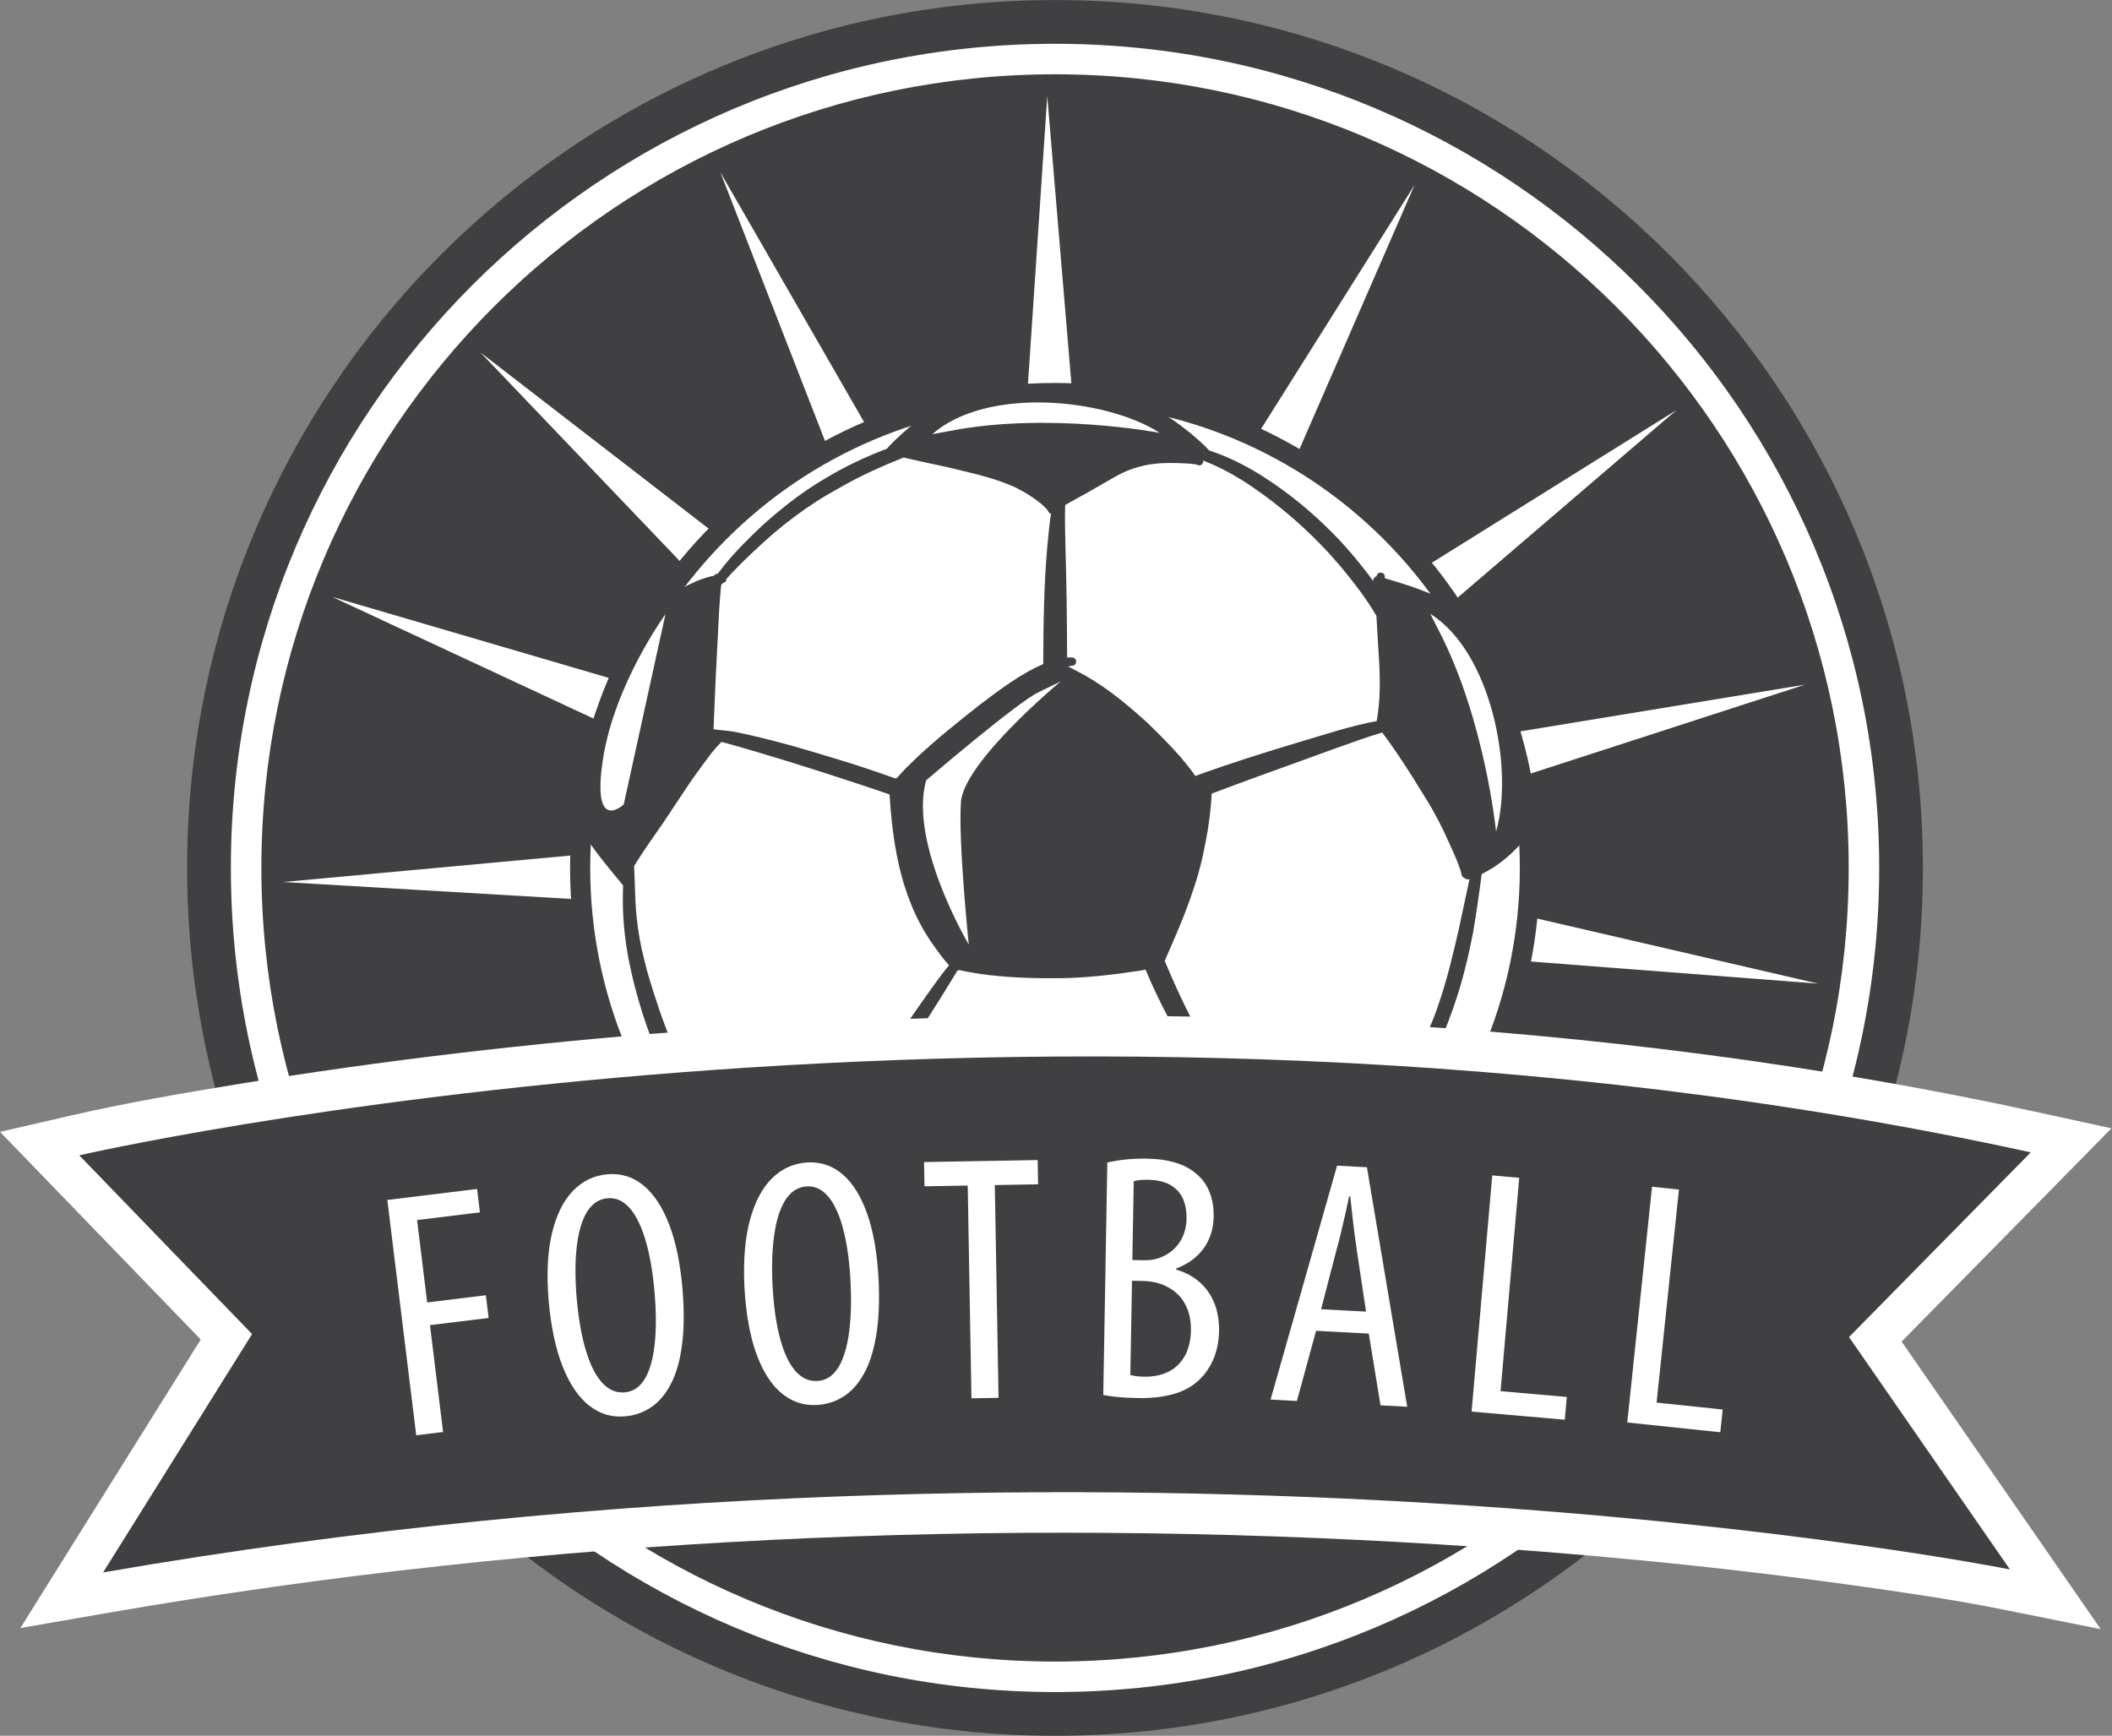<?xml version="1.0" encoding="UTF-8" standalone="no"?>
<!DOCTYPE svg PUBLIC "-//W3C//DTD SVG 1.1//EN" "http://www.w3.org/Graphics/SVG/1.1/DTD/svg11.dtd">
<svg width="100%" height="100%" viewBox="0 0 786 646" version="1.1" xmlns="http://www.w3.org/2000/svg" xmlns:xlink="http://www.w3.org/1999/xlink" xml:space="preserve" xmlns:serif="http://www.serif.com/" style="fill-rule:evenodd;clip-rule:evenodd;stroke-linejoin:round;stroke-miterlimit:1.414;">
    <rect x="0" y="0" width="786" height="646" fill="#808080" stroke="none"/>
    <g transform="matrix(1,0,0,1,-158.675,-269.992)">
        <g transform="matrix(4.167,0,0,4.167,0,0)">
            <path d="M132.305,64.798C175.113,64.798 209.817,99.501 209.817,142.309C209.817,185.118 175.113,219.822 132.305,219.822C89.496,219.822 54.792,185.118 54.792,142.309C54.792,99.501 89.496,64.798 132.305,64.798Z" style="fill:rgb(64,63,65);"/>
        </g>
        <g transform="matrix(4.167,0,0,4.167,0,0)">
            <path d="M132.305,70.065C172.205,70.065 204.549,102.41 204.549,142.309C204.549,182.209 172.205,214.554 132.305,214.554C92.405,214.554 60.06,182.209 60.06,142.309C60.06,102.41 92.405,70.065 132.305,70.065Z" style="fill:rgb(64,63,65);"/>
        </g>
        <g transform="matrix(4.167,0,0,4.167,0,0)">
            <path d="M132.305,68.704C152.629,68.704 171.033,76.943 184.352,90.263C197.671,103.582 205.911,121.985 205.911,142.309C205.911,162.634 197.671,181.036 184.352,194.357C171.033,207.676 152.629,215.916 132.305,215.916C111.979,215.916 93.577,207.676 80.257,194.357C66.937,181.036 58.698,162.634 58.698,142.309C58.698,121.985 66.937,103.582 80.257,90.263C93.577,76.943 111.979,68.704 132.305,68.704ZM182.426,92.189C169.6,79.361 151.878,71.428 132.305,71.428C112.731,71.428 95.009,79.361 82.182,92.189C69.356,105.014 61.422,122.736 61.422,142.309C61.422,161.883 69.356,179.605 82.182,192.431C95.009,205.257 112.731,213.193 132.305,213.193C151.878,213.193 169.6,205.257 182.426,192.431C195.252,179.605 203.188,161.883 203.188,142.309C203.188,122.736 195.252,105.014 182.426,92.189Z" style="fill:white;fill-rule:nonzero;"/>
        </g>
        <g transform="matrix(4.167,0,0,4.167,0,0)">
            <path d="M131.611,73.372L135.054,114.38C134.149,114.292 133.232,114.245 132.305,114.245C131.137,114.245 129.985,114.318 128.856,114.456L131.611,73.372Z" style="fill:white;"/>
        </g>
        <g transform="matrix(4.167,0,0,4.167,0,0)">
            <path d="M164.419,81.306L147.983,119.032C147.228,118.526 146.444,118.05 145.626,117.609C144.599,117.055 143.552,116.572 142.492,116.157L164.419,81.306Z" style="fill:white;"/>
        </g>
        <g transform="matrix(4.167,0,0,4.167,0,0)">
            <path d="M187.809,101.418L156.564,128.199C156.107,127.415 155.608,126.644 155.065,125.892C154.382,124.945 153.651,124.054 152.877,123.218L187.809,101.418Z" style="fill:white;"/>
        </g>
        <g transform="matrix(4.167,0,0,4.167,0,0)">
            <path d="M199.276,125.944L160.127,138.63C160.007,137.729 159.844,136.825 159.632,135.921C159.366,134.785 159.035,133.68 158.642,132.611L199.276,125.944Z" style="fill:white;"/>
        </g>
        <g transform="matrix(4.167,0,0,4.167,0,0)">
            <path d="M200.467,152.646L159.436,149.488C159.667,148.609 159.86,147.712 160.008,146.796C160.195,145.643 160.308,144.496 160.351,143.358L200.467,152.646Z" style="fill:white;"/>
        </g>
        <g transform="matrix(4.167,0,0,4.167,0,0)">
            <path d="M192.891,175.206L155.378,158.285C155.895,157.537 156.381,156.759 156.833,155.948C157.4,154.927 157.896,153.887 158.324,152.831L192.891,175.206Z" style="fill:white;"/>
        </g>
        <g transform="matrix(4.167,0,0,4.167,0,0)">
            <path d="M69.308,170.316L105.579,150.876C105.857,151.741 106.179,152.6 106.547,153.452C107.01,154.524 107.534,155.55 108.11,156.534L69.308,170.316Z" style="fill:white;"/>
        </g>
        <g transform="matrix(4.167,0,0,4.167,0,0)">
            <path d="M102.417,80.184L122.939,115.854C122.083,116.158 121.232,116.505 120.393,116.899C119.336,117.394 118.324,117.948 117.36,118.553L102.417,80.184Z" style="fill:white;"/>
        </g>
        <g transform="matrix(4.167,0,0,4.167,0,0)">
            <path d="M80.989,96.271L113.56,121.422C112.884,122.031 112.231,122.675 111.605,123.36C110.816,124.221 110.093,125.118 109.431,126.046L80.989,96.271Z" style="fill:white;"/>
        </g>
        <g transform="matrix(4.167,0,0,4.167,0,0)">
            <path d="M67.752,118.103L107.244,129.676C106.836,130.488 106.462,131.327 106.127,132.193C105.706,133.281 105.359,134.381 105.081,135.486L67.752,118.103Z" style="fill:white;"/>
        </g>
        <g transform="matrix(4.167,0,0,4.167,0,0)">
            <path d="M63.375,143.569L104.353,139.791C104.273,140.695 104.233,141.612 104.242,142.541C104.25,143.708 104.332,144.858 104.481,145.987L63.375,143.569Z" style="fill:white;"/>
        </g>
        <g transform="matrix(4.167,0,0,4.167,0,0)">
            <path d="M132.305,100.377C155.464,100.377 174.237,119.152 174.237,142.309C174.237,165.468 155.464,184.242 132.305,184.242C109.146,184.242 90.372,165.468 90.372,142.309C90.372,119.152 109.146,100.377 132.305,100.377Z" style="fill:white;"/>
        </g>
        <g transform="matrix(4.167,0,0,4.167,0,0)">
            <path d="M121.93,105.653C121.93,105.653 128.657,107.415 129.817,108.256C130.979,109.096 132.179,110.217 132.179,110.217C132.179,110.217 133.681,108.976 134.541,108.495C135.402,108.015 137.044,106.293 139.026,106.092C141.007,105.893 143.249,105.654 143.83,105.654C144.411,105.654 144.851,105.354 144.851,105.354L144.49,104.092L140.368,101.43L139.387,100.73L137.345,100.509L128.597,100.369L124.623,100.686L121.37,102.011C121.37,102.011 120.542,102.719 120.509,102.611C120.478,102.505 118.868,103.953 118.868,103.953L118.568,104.593L119.229,105.093L121.93,105.653Z" style="fill:rgb(64,63,65);"/>
        </g>
        <g transform="matrix(4.167,0,0,4.167,0,0)">
            <path d="M144.375,180.73L143.032,180.242L143.001,179.388L145.198,176.857L148.979,170.423L149.589,167.616L149.955,165.208L152.364,164.78L159.591,164.384L161.909,163.744L163.159,163.133L163.799,163.226L163.982,164.201L164.44,169.508L164.335,170.113L157.262,176.606C157.262,176.606 150.736,180.156 150.808,180.303C150.88,180.449 147.941,181.462 147.941,181.462L146.265,181.157L144.375,180.73Z" style="fill:rgb(64,63,65);"/>
        </g>
        <g transform="matrix(4.167,0,0,4.167,0,0)">
            <path d="M102.351,163.865L113.055,167.616L114.549,168.318L115.677,170.666L118.818,175.271L120.861,177.009L122.295,178.046L122.203,178.565L120.099,179.876L117.567,181.583L114.354,180.748L101.07,171.428L99.514,168.623C99.514,168.623 99.94,166.366 99.94,166.214C99.94,166.061 100.063,163.927 100.063,163.927C100.063,163.927 100.215,162.768 101.283,163.317L102.351,163.865Z" style="fill:rgb(64,63,65);"/>
        </g>
        <g transform="matrix(4.167,0,0,4.167,0,0)">
            <path d="M161.9,124.61L161.381,129.123L162.052,130.191L165.956,136.35L167.846,139.735L169.012,142.533L169.592,142.716L172.992,140.185L174.104,139.224L173.892,135.047L173.434,132.957L170.988,124.893L169.119,120.546L167.625,118.819L163.447,117.466L161.656,116.887L161.358,117.711L161.648,122.818L161.9,124.61Z" style="fill:rgb(64,63,65);"/>
        </g>
        <g transform="matrix(4.167,0,0,4.167,0,0)">
            <path d="M102.05,117.182L101.333,130.509L101.257,131.806L95.097,140.589L94.137,142.51C94.137,142.51 93.42,142.434 93.344,142.403C93.267,142.373 90.507,138.866 90.507,138.866L91.909,129.344L95.996,119.699L98.009,118.205L101.517,116.894L102.05,117.182Z" style="fill:rgb(64,63,65);"/>
        </g>
        <g transform="matrix(4.167,0,0,4.167,0,0)">
            <path d="M119.002,134.397C119.002,134.397 117.568,135.068 117.995,137.507C118.422,139.947 121.35,148.67 122.54,149.889C123.729,151.109 124.37,151.17 124.613,151.17C124.857,151.17 133.914,151.414 134.25,151.414C134.586,151.414 140.349,151.262 140.563,151.018C140.776,150.774 142.087,149.371 142.087,149.371L145.167,140.283C145.167,140.283 145.594,137.234 145.594,137.081C145.594,136.929 145.717,135.312 145.717,135.312L144.451,134.336L143.781,133.467L137.743,127.597L135.441,126.042L132.177,124.166L130.134,125.112L122.603,130.692L119.002,134.397Z" style="fill:rgb(64,63,65);"/>
        </g>
        <g transform="matrix(4.167,0,0,4.167,0,0)">
            <path d="M118.464,135.589L118.464,135.595C118.534,136.066 118.615,136.521 118.684,136.991C118.975,139.093 119.415,141.153 119.953,143.198C120.324,144.471 120.765,145.729 121.344,146.932C121.606,147.499 121.756,147.72 122.06,148.259C122.507,148.965 122.92,149.694 123.396,150.381C123.635,150.191 123.967,150.37 123.998,150.641C124.838,150.683 125.669,150.772 126.51,150.831C128.632,150.927 130.767,150.927 132.89,150.886C135.19,150.803 137.477,150.582 139.764,150.305L140.214,150.246C140.401,149.821 140.905,149.588 141.35,149.718C141.624,148.888 141.931,148.069 142.231,147.249C142.81,145.618 143.388,143.973 143.829,142.301C144.132,141.153 144.201,140.793 144.435,139.632C144.712,138.361 144.889,137.082 145.008,135.796C144.929,135.764 144.854,135.704 144.793,135.609C144.462,135.152 144.077,134.724 143.705,134.295C142.438,132.885 141.087,131.572 139.695,130.3C138.042,128.806 136.362,127.34 134.501,126.111C134.074,125.833 133.64,125.566 133.21,125.293C132.788,125.968 131.718,125.933 131.365,125.184L131.318,125.211C129.623,126.249 128.067,127.548 126.524,128.779C124.375,130.521 122.226,132.248 120.104,134.018C119.537,134.514 118.986,135.033 118.464,135.589ZM167.44,118.547C167.891,119.21 168.32,119.889 168.732,120.579C168.121,120.214 167.881,120.06 167.224,119.723C166.149,119.17 165.047,118.715 163.931,118.258C163.234,117.976 162.531,117.708 161.844,117.401C161.893,117.967 161.942,118.534 162.002,119.101C162.181,120.788 162.291,122.488 162.36,124.189C162.401,125.487 162.333,126.788 162.126,128.073C162.062,128.453 161.979,128.824 161.887,129.193L161.992,129.569C162.687,130.188 163.261,130.956 163.807,131.724C164.703,132.954 165.529,134.24 166.328,135.539C167.113,136.783 167.747,138.098 168.312,139.452C168.698,140.351 169.07,141.25 169.304,142.204C169.33,142.343 169.344,142.405 169.353,142.446C169.907,142.145 170.445,141.823 170.972,141.471C171.77,140.876 172.527,140.213 173.175,139.438C173.313,139.272 173.437,139.106 173.576,138.927C173.896,138.49 174.183,138.033 174.452,137.564C174.514,138.123 174.566,138.685 174.606,139.25C174.532,139.356 174.455,139.46 174.375,139.563C174.002,140.019 173.864,140.213 173.451,140.628C172.858,141.25 172.184,141.789 171.481,142.258C171.131,142.47 170.774,142.678 170.409,142.862C170.188,144.59 169.942,146.307 169.648,148.025C169.208,150.319 168.656,152.613 167.871,154.813C167.72,155.241 167.555,155.669 167.403,156.098C166.727,157.772 165.9,159.388 164.937,160.909C164.695,161.299 164.505,161.593 164.325,161.862C164.366,162.687 164.417,163.511 164.482,164.324C164.633,165.873 164.786,167.407 164.909,168.955C164.921,169.102 164.933,169.247 164.943,169.393C164.626,169.777 164.3,170.153 163.968,170.524C163.927,170.028 163.881,169.533 163.835,169.038C163.71,167.489 163.559,165.928 163.49,164.38C163.483,164.151 163.475,163.922 163.469,163.692C162.649,164.095 161.813,164.496 160.913,164.698C160.638,164.753 160.362,164.808 160.073,164.863C158.736,165.112 157.358,165.141 155.995,165.21C154.575,165.265 153.17,165.32 151.766,165.458C151.294,165.504 150.823,165.557 150.357,165.636C150.27,166.319 150.186,166.999 150.084,167.67C149.892,168.872 149.574,170.048 149.133,171.182C149.023,171.472 148.899,171.749 148.776,172.025C148.238,173.215 147.618,174.389 146.929,175.494C146.475,176.2 146.295,176.436 145.813,177.126C145.13,178.07 144.376,178.963 143.582,179.822C143.578,179.863 143.576,179.903 143.574,179.944C143.788,180.002 144.001,180.057 144.214,180.113C145.827,180.486 147.467,180.818 149.092,181.122L149.326,181.166C148.708,181.437 148.081,181.694 147.447,181.936C146.264,181.695 145.091,181.423 143.926,181.108C143.533,180.982 143.132,180.857 142.742,180.705L142.63,180.819C142.198,181.29 141.542,180.76 141.814,180.263C141.776,180.24 141.737,180.216 141.699,180.193C140.878,180.252 140.054,180.289 139.228,180.307C138.607,180.307 137.987,180.319 137.367,180.319C134.584,180.307 131.801,180.154 129.018,179.933C126.911,179.74 124.788,179.532 122.68,179.256C122.418,179.221 122.155,179.189 121.893,179.154C121.342,179.589 120.81,180.043 120.255,180.473C119.648,180.929 119.525,181.012 118.892,181.454C118.523,181.704 118.149,181.941 117.769,182.165C117.304,181.996 116.845,181.817 116.39,181.632C117.031,181.291 117.66,180.93 118.271,180.542C119.388,179.822 120.461,179.049 121.563,178.317L121.563,178.178L121.766,178.192L121.843,178.145C121.417,177.952 121.005,177.721 120.601,177.486C120.035,177.113 119.87,177.017 119.332,176.588C118.368,175.813 117.541,174.915 116.852,173.905C116.398,173.2 116.26,173.007 115.86,172.288C115.295,171.292 114.827,170.269 114.359,169.232C114.245,168.962 114.133,168.692 114.021,168.421C113.962,168.416 113.899,168.397 113.834,168.361C113.408,168.21 112.981,168.043 112.554,167.919C111.052,167.422 109.537,167.048 108.021,166.606C106.119,166.053 104.218,165.472 102.427,164.587C101.974,164.34 101.526,164.083 101.104,163.792L101.16,163.882C101.593,164.556 100.925,165.189 100.353,165.002C100.343,165.444 100.332,165.886 100.319,166.329C100.287,167.541 100.224,168.746 100.141,169.955C99.797,169.557 99.463,169.152 99.135,168.74L99.285,166.287C99.336,165.518 99.38,164.743 99.488,163.976C98.884,163.056 99.139,163.465 98.211,161.836C97.936,161.31 97.66,160.785 97.412,160.259C96.144,157.605 95.208,154.784 94.531,151.923C94.422,151.425 94.311,150.927 94.215,150.43C93.856,148.549 93.678,146.642 93.706,144.719C93.713,144.437 93.719,144.154 93.729,143.872C92.935,142.928 92.155,141.972 91.403,140.986C90.923,140.344 90.448,139.692 90.018,139.014C90.059,138.477 90.113,137.944 90.174,137.414C90.781,138.447 91.526,139.386 92.258,140.337C92.705,140.901 93.151,141.464 93.595,142.029C93.663,141.903 93.731,141.776 93.801,141.651L93.919,141.449L93.94,141.318C93.96,141.126 94.072,141.014 94.203,140.974C94.899,139.829 95.662,138.712 96.433,137.613C97.314,136.314 98.196,135.014 99.147,133.77C99.717,133.028 100.288,132.312 100.881,131.597C100.876,131.556 100.874,131.519 100.87,131.489C100.842,131.073 100.829,130.645 100.815,130.23L100.815,130.225C100.808,130.188 100.807,130.151 100.811,130.115C100.758,128.493 100.747,126.86 100.815,125.239C100.897,123.248 101.021,121.257 101.27,119.28C101.338,118.75 101.406,118.216 101.499,117.685C101.385,117.59 101.325,117.43 101.401,117.256C101.149,117.363 100.9,117.482 100.649,117.608C98.941,118.548 97.384,119.737 95.828,120.912L95.553,121.126C96.111,120.161 96.706,119.222 97.335,118.307C98.273,117.709 99.237,117.157 100.25,116.709C100.771,116.512 101.306,116.308 101.854,116.207C101.929,116.089 102.052,116.036 102.175,116.04C102.355,115.798 102.544,115.563 102.73,115.326C103.846,113.944 105.101,112.714 106.395,111.511C107.635,110.419 108.917,109.382 110.28,108.468C111.272,107.805 111.659,107.597 112.691,106.99C114.168,106.177 115.706,105.464 117.283,104.873C117.301,104.85 117.323,104.827 117.348,104.805C117.748,104.321 118.244,103.907 118.711,103.465C119.539,102.717 120.407,102.012 121.331,101.362L121.4,101.315C122.521,101.016 123.66,100.762 124.815,100.556C124.768,100.608 124.705,100.653 124.623,100.686C123.672,101.1 122.763,101.612 121.894,102.193C121,102.8 120.118,103.437 119.291,104.155L119.022,104.379C119.025,104.581 119.122,104.767 119.382,104.89C119.951,104.958 120.514,105.06 121.082,105.152C122.611,105.4 124.126,105.732 125.642,106.106C126.704,106.395 127.765,106.699 128.77,107.155C129.376,107.431 129.5,107.529 130.065,107.861C130.813,108.357 131.549,108.918 132.107,109.633C132.612,109.197 133.197,108.857 133.771,108.496C134.888,107.833 136.003,107.128 137.147,106.492C138.139,105.952 139.213,105.538 140.33,105.33C140.55,105.29 140.77,105.275 140.991,105.234C142.024,105.11 143.071,105.193 144.091,105.317C144.175,105.333 144.259,105.347 144.343,105.361L144.343,104.609C144.188,104.489 144.029,104.369 143.87,104.253C142.851,103.478 141.776,102.8 140.646,102.193L139.958,101.861C139.282,101.529 139.764,100.575 140.439,100.907L141.143,101.266C141.377,101.391 141.596,101.514 141.818,101.653C142.754,102.193 143.608,102.842 144.449,103.52C145,103.989 145.565,104.46 146.048,104.999L146.071,105.024C147.664,105.546 149.167,106.286 150.595,107.17C150.98,107.419 151.352,107.667 151.737,107.916C153.928,109.409 155.926,111.152 157.745,113.072C158.13,113.488 158.502,113.915 158.874,114.344C159.517,115.109 160.145,115.891 160.73,116.702C160.698,116.517 160.817,116.314 161.013,116.27C161.088,115.771 161.808,115.847 161.754,116.363L161.761,116.435C162.612,116.68 163.462,116.957 164.303,117.235C165.366,117.618 166.422,118.044 167.44,118.547ZM160.956,116.974C160.938,116.965 160.921,116.957 160.905,116.948L160.954,117.016L160.956,116.974ZM161.031,129.193C161.104,128.785 161.165,128.367 161.203,127.949C161.34,126.718 161.327,125.475 161.272,124.244C161.187,122.755 161.081,121.275 161.01,119.797C160.084,118.203 158.939,116.756 157.772,115.34C157.4,114.925 157.042,114.511 156.684,114.11C154.948,112.243 153.047,110.544 150.993,109.036C150.194,108.468 149.726,108.124 148.899,107.611C147.852,106.962 146.737,106.395 145.579,105.939L145.534,105.923C145.592,106.207 145.284,106.506 144.959,106.285C144.986,106.298 144.959,106.285 144.889,106.271C144.849,106.271 144.807,106.257 144.766,106.257C144.697,106.244 144.366,106.216 144.312,106.202C144.214,106.202 144.119,106.188 144.021,106.188C143.057,106.133 142.093,106.106 141.128,106.229C140.936,106.257 140.743,106.271 140.55,106.312C139.517,106.506 138.539,106.866 137.643,107.391C136.499,108.027 135.396,108.704 134.253,109.312C133.908,109.509 133.558,109.7 133.212,109.897C133.163,111.125 133.216,112.363 133.234,113.584C133.333,116.9 133.376,120.203 133.384,123.516C133.521,123.507 133.659,123.505 133.799,123.512C134.322,123.512 134.322,124.258 133.799,124.258C133.686,124.275 133.573,124.294 133.462,124.316C133.998,124.584 134.528,124.865 135.052,125.157C137.064,126.304 138.842,127.798 140.55,129.346C141.569,130.328 142.575,131.336 143.512,132.402C143.953,132.926 144.09,133.106 144.49,133.618C144.609,133.777 144.725,133.937 144.838,134.097C147.833,133.002 150.876,132.046 153.928,131.129C156.368,130.415 158.572,129.653 161.031,129.193ZM169.324,143.308L169.318,143.31C169.127,143.377 168.973,143.32 168.88,143.213C168.747,143.173 168.631,143.062 168.602,142.867C168.547,142.605 168.588,142.742 168.491,142.439C168.188,141.553 167.788,140.71 167.403,139.854C166.824,138.567 166.177,137.309 165.419,136.107C164.633,134.82 163.835,133.535 162.994,132.29C162.522,131.587 162.039,130.896 161.532,130.215C161.474,130.233 161.414,130.253 161.354,130.272C160.184,130.618 159.04,131.032 157.882,131.447C156.588,131.904 155.76,132.208 154.438,132.692C151.724,133.673 149.003,134.646 146.299,135.673C146.228,137.091 146.039,138.507 145.771,139.909C145.523,141.139 145.469,141.471 145.138,142.688C144.655,144.402 144.035,146.061 143.36,147.692C142.941,148.662 142.539,149.646 142.101,150.612C142.382,151.267 142.649,151.915 142.947,152.573C144.132,155.227 145.497,157.799 146.97,160.301C147.885,161.821 148.8,163.343 149.776,164.833C149.911,164.648 150.152,164.647 150.303,164.767C150.745,164.659 151.198,164.591 151.641,164.518C153.06,164.297 154.508,164.2 155.94,164.118C157.276,164.048 158.613,164.048 159.922,163.799C160.17,163.758 160.431,163.689 160.678,163.633C160.98,163.559 161.27,163.46 161.552,163.345C161.778,163.056 162.003,162.766 162.222,162.472C162.883,161.559 163.188,161.158 163.793,160.217C164.73,158.767 165.529,157.232 166.149,155.629C166.3,155.214 166.452,154.813 166.59,154.399C167.334,152.227 167.857,150.001 168.368,147.776C168.69,146.288 169.004,144.802 169.324,143.308ZM149.449,165.805C149.259,165.778 149.135,165.605 149.133,165.429C147.843,164.135 146.774,162.622 145.717,161.13C144.021,158.684 142.547,156.085 141.267,153.375C140.959,152.721 140.671,152.059 140.387,151.395L139.917,151.481C137.602,151.84 135.259,152.116 132.903,152.157C130.741,152.185 128.563,152.13 126.414,151.882C125.505,151.767 124.608,151.63 123.723,151.428C123.682,151.458 123.634,151.481 123.583,151.491C123.041,152.388 122.483,153.27 121.937,154.162C120.517,156.429 119.057,158.655 117.666,160.937C116.523,162.936 115.46,164.974 114.393,167.01C114.497,167.211 114.595,167.415 114.702,167.615C115.062,168.319 114.91,168.03 115.295,168.79C115.791,169.785 116.288,170.78 116.838,171.749C117.252,172.454 117.348,172.592 117.803,173.283C118.437,174.209 119.181,175.04 120.048,175.758C120.544,176.187 120.668,176.256 121.192,176.629C121.766,177.005 122.351,177.381 122.979,177.664C123.021,177.654 123.063,177.646 123.107,177.639C123.336,177.589 123.496,177.709 123.557,177.866C123.731,177.958 123.787,178.152 123.74,178.314C125.531,178.409 127.328,178.482 129.114,178.565C131.87,178.675 134.625,178.786 137.381,178.758C137.987,178.758 138.607,178.73 139.213,178.717C140.59,178.67 141.967,178.586 143.335,178.436C143.868,177.791 144.387,177.137 144.876,176.463C145.344,175.786 145.497,175.592 145.924,174.887C146.599,173.823 147.205,172.703 147.755,171.569C147.88,171.305 148.004,171.057 148.114,170.795C148.583,169.743 148.914,168.638 149.133,167.504C149.233,166.957 149.317,166.366 149.449,165.805ZM100.608,162.458C101.16,162.762 101.697,163.122 102.275,163.398C102.482,163.481 102.688,163.578 102.882,163.661C104.672,164.38 106.52,164.905 108.366,165.458C109.873,165.921 111.368,166.385 112.824,166.982C113.94,164.665 115.119,162.38 116.467,160.19C117.899,157.923 119.401,155.697 120.958,153.513C121.566,152.666 122.164,151.81 122.837,151.012C122.219,150.33 121.691,149.558 121.165,148.813C120.807,148.259 120.641,148.009 120.324,147.415C119.648,146.185 119.154,144.872 118.74,143.531C118.643,143.143 118.534,142.771 118.437,142.383C118.022,140.655 117.775,138.885 117.624,137.115C117.592,136.669 117.559,136.221 117.529,135.774L117.494,135.733C115.731,135.129 113.968,134.544 112.196,133.977C109.372,133.064 106.546,132.194 103.694,131.377C103.174,131.218 102.827,131.139 102.511,131.056C102.202,131.365 101.921,131.686 101.641,132.027C101.063,132.788 100.499,133.562 99.934,134.35C99.051,135.636 98.211,136.937 97.343,138.235C96.445,139.518 95.535,140.8 94.716,142.134C94.751,142.996 94.775,143.861 94.808,144.719C94.862,146.558 95.097,148.397 95.537,150.18C95.647,150.665 95.772,151.121 95.897,151.605C96.695,154.328 97.618,157.052 98.816,159.637C99.051,160.149 99.313,160.647 99.56,161.144C99.979,161.899 100.141,162.199 100.256,162.407C100.357,162.367 100.481,162.374 100.608,162.458ZM118.775,105.658C116.932,106.393 115.118,107.203 113.38,108.179C112.415,108.732 111.961,108.967 111.024,109.561C109.688,110.419 108.42,111.373 107.193,112.409C105.899,113.544 104.645,114.703 103.46,115.949C103.29,116.129 103.123,116.311 102.96,116.495C102.964,116.663 102.861,116.835 102.635,116.871C102.583,116.931 102.533,116.992 102.483,117.054C102.411,117.827 102.348,118.607 102.303,119.377C102.207,121.354 102.097,123.319 102,125.295L101.806,129.916C102.631,130.071 102.96,129.991 103.997,130.217C106.918,130.825 109.798,131.655 112.65,132.539C114.455,133.075 116.242,133.675 118.018,134.312C118.073,134.308 118.129,134.299 118.183,134.287C118.53,133.874 118.897,133.48 119.292,133.107C119.566,132.843 119.828,132.567 120.104,132.319C121.881,130.673 123.769,129.165 125.669,127.673C127.436,126.347 129.214,124.984 131.251,124.104C131.267,120.573 131.308,117.031 131.622,113.516C131.751,112.287 131.791,111.673 131.945,110.676C131.845,110.65 131.752,110.577 131.691,110.446C131.607,110.321 131.662,110.391 131.526,110.225C130.96,109.631 130.272,109.174 129.554,108.746C129.059,108.484 128.908,108.372 128.369,108.152C127.406,107.736 126.387,107.446 125.38,107.17C123.893,106.797 122.405,106.437 120.903,106.133C120.188,105.973 119.48,105.823 118.775,105.658Z" style="fill:rgb(64,63,65);fill-rule:nonzero;"/>
        </g>
        <g transform="matrix(4.167,0,0,4.167,0,0)">
            <path d="M132.305,98.998C144.265,98.998 155.093,103.845 162.932,111.683C170.768,119.521 175.616,130.35 175.616,142.309C175.616,154.27 170.768,165.098 162.932,172.936C155.093,180.774 144.265,185.622 132.305,185.622C120.344,185.622 109.516,180.774 101.678,172.936C93.839,165.098 88.992,154.27 88.992,142.309C88.992,130.35 93.839,119.521 101.678,111.683C109.516,103.845 120.344,98.998 132.305,98.998ZM161.66,112.955C154.146,105.443 143.768,100.796 132.305,100.796C120.841,100.796 110.461,105.443 102.949,112.955C95.437,120.467 90.79,130.845 90.79,142.309C90.79,153.774 95.437,164.152 102.949,171.664C110.461,179.177 120.841,183.823 132.305,183.823C143.768,183.823 154.146,179.177 161.66,171.664C169.172,164.152 173.818,153.774 173.818,142.309C173.818,130.845 169.172,120.467 161.66,112.955Z" style="fill:rgb(64,63,65);fill-rule:nonzero;"/>
        </g>
        <g transform="matrix(4.167,0,0,4.167,0,0)">
            <path d="M120.791,134.489C120.791,134.489 128.853,127.578 130.824,126.621L132.793,125.665C132.793,125.665 124.145,132.842 123.9,136.442C123.656,140.04 124.602,149.158 124.602,149.158C124.602,149.158 119.225,140.114 120.791,134.489Z" style="fill:white;"/>
        </g>
        <g transform="matrix(4.167,0,0,4.167,0,0)">
            <path d="M97.512,119.652C97.512,119.652 92.961,125.88 91.927,132.617C90.894,139.356 93.784,136.644 93.784,136.644L97.512,119.652Z" style="fill:white;"/>
        </g>
        <g transform="matrix(4.167,0,0,4.167,0,0)">
            <path d="M141.666,103.455C141.666,103.455 131.706,101.547 122.85,103.295C122.284,103.406 121.786,103.497 121.348,103.571C126.148,99.324 136.759,100.324 141.666,103.455Z" style="fill:white;"/>
        </g>
        <g transform="matrix(4.167,0,0,4.167,0,0)">
            <path d="M171.695,139.068C171.695,139.068 170.7,128.975 166.512,120.98C166.245,120.468 166.016,120.016 165.821,119.618C171.254,123.016 173.306,133.474 171.695,139.068Z" style="fill:white;"/>
        </g>
        <g transform="matrix(4.167,0,0,4.167,0,0)">
            <path d="M207.915,184.616L225.695,210.298L216.874,208.528C212.419,207.635 207.796,206.967 203.3,206.342C191.132,204.651 178.854,203.486 166.594,202.728C127.153,200.289 86.853,202.058 47.908,208.811L39.901,210.199L56.008,184.428L38.082,165.884L44.343,164.441C49.244,163.312 54.354,162.435 59.313,161.622C72.35,159.481 85.533,157.952 98.704,156.94C138.992,153.844 180.698,155.526 220.226,164.165L226.653,165.57L207.915,184.616Z" style="fill:white;"/>
        </g>
        <g transform="matrix(4.167,0,0,4.167,0,0)">
            <path d="M45.158,167.98C45.158,167.98 130.575,148.287 219.45,167.713L203.218,184.211L217.588,204.967C217.588,204.967 139.356,189.267 47.288,205.233L60.593,183.945L45.158,167.98Z" style="fill:rgb(64,63,65);"/>
        </g>
        <g transform="matrix(4.167,0,0,4.167,0,0)">
            <path d="M75.252,192.985L77.652,192.69L76.481,183.149L81.719,182.506L81.471,180.479L76.232,181.122L75.329,173.764L80.941,173.074L80.686,170.986L72.672,171.969L75.252,192.985ZM92.336,169.671C91.106,169.784 90.067,170.29 89.21,171.196C88.355,172.101 87.741,173.374 87.359,175.015C86.978,176.662 86.888,178.646 87.081,180.979C87.293,183.346 87.718,185.317 88.344,186.881C88.969,188.44 89.753,189.595 90.697,190.333C91.644,191.075 92.708,191.397 93.881,191.294C94.742,191.225 95.517,190.957 96.223,190.486C96.923,190.019 97.513,189.326 97.99,188.407C98.473,187.493 98.807,186.323 98.992,184.903C99.183,183.478 99.193,181.785 99.025,179.808C98.823,177.56 98.426,175.66 97.829,174.12C97.231,172.575 96.468,171.422 95.539,170.663C94.611,169.903 93.541,169.57 92.336,169.671ZM92.334,171.816C92.877,171.773 93.362,171.904 93.783,172.209C94.203,172.514 94.572,172.944 94.888,173.5C95.2,174.056 95.472,174.7 95.688,175.422C95.908,176.149 96.086,176.916 96.225,177.719C96.358,178.522 96.46,179.322 96.529,180.12C96.603,180.955 96.644,181.787 96.654,182.622C96.659,183.457 96.617,184.254 96.531,185.013C96.441,185.773 96.291,186.459 96.08,187.06C95.87,187.662 95.588,188.15 95.225,188.517C94.868,188.884 94.419,189.097 93.883,189.151C93.345,189.192 92.867,189.071 92.438,188.787C92.013,188.504 91.64,188.095 91.315,187.562C90.995,187.027 90.719,186.4 90.489,185.678C90.257,184.963 90.069,184.186 89.922,183.353C89.776,182.519 89.665,181.667 89.587,180.791C89.512,179.925 89.474,179.076 89.474,178.231C89.474,177.39 89.526,176.597 89.628,175.847C89.725,175.097 89.887,174.426 90.11,173.839C90.331,173.252 90.627,172.78 90.99,172.427C91.358,172.069 91.803,171.867 92.334,171.816ZM110.211,168.614C108.978,168.684 107.923,169.153 107.035,170.028C106.147,170.903 105.49,172.153 105.05,173.781C104.612,175.413 104.454,177.394 104.565,179.73C104.695,182.104 105.05,184.088 105.621,185.673C106.191,187.253 106.935,188.436 107.851,189.205C108.772,189.98 109.825,190.339 111.001,190.278C111.864,190.238 112.648,189.997 113.369,189.55C114.085,189.11 114.699,188.438 115.208,187.536C115.722,186.638 116.098,185.481 116.333,184.068C116.572,182.651 116.641,180.959 116.542,178.977C116.419,176.724 116.088,174.812 115.545,173.252C115.002,171.687 114.278,170.508 113.378,169.717C112.477,168.925 111.419,168.556 110.211,168.614ZM110.135,170.757C110.68,170.734 111.159,170.881 111.569,171.201C111.978,171.52 112.333,171.963 112.628,172.529C112.92,173.096 113.17,173.749 113.36,174.478C113.555,175.213 113.707,175.986 113.817,176.792C113.923,177.599 113.996,178.403 114.038,179.203C114.081,180.039 114.094,180.872 114.074,181.707C114.05,182.542 113.981,183.338 113.869,184.093C113.751,184.849 113.578,185.529 113.347,186.123C113.115,186.717 112.816,187.194 112.44,187.549C112.071,187.904 111.615,188.101 111.077,188.134C110.539,188.157 110.064,188.02 109.646,187.722C109.231,187.424 108.874,187.002 108.567,186.458C108.266,185.913 108.012,185.275 107.806,184.547C107.601,183.824 107.439,183.04 107.322,182.203C107.205,181.365 107.122,180.509 107.077,179.63C107.032,178.763 107.023,177.914 107.052,177.068C107.082,176.229 107.161,175.437 107.289,174.691C107.413,173.945 107.598,173.28 107.84,172.702C108.083,172.122 108.394,171.66 108.77,171.321C109.149,170.976 109.602,170.79 110.135,170.757ZM124.84,189.682L127.259,189.64L126.927,170.637L130.791,170.57L130.753,168.403L120.607,168.581L120.645,170.748L124.508,170.68L124.84,189.682ZM136.613,189.384C136.937,189.452 137.349,189.512 137.852,189.563C138.353,189.613 138.986,189.645 139.75,189.659C140.964,189.685 142.056,189.552 143.014,189.265C143.972,188.973 144.761,188.5 145.375,187.84C145.859,187.33 146.237,186.724 146.516,186.028C146.79,185.325 146.935,184.537 146.956,183.657C146.966,182.731 146.823,181.902 146.528,181.168C146.227,180.43 145.787,179.81 145.215,179.302C144.638,178.794 143.941,178.426 143.124,178.187L143.125,178.092C144.174,177.692 144.991,177.099 145.571,176.302C146.145,175.506 146.449,174.564 146.474,173.47C146.486,172.711 146.383,172.023 146.159,171.412C145.939,170.795 145.603,170.266 145.154,169.833C144.593,169.295 143.919,168.901 143.128,168.656C142.341,168.412 141.464,168.287 140.501,168.276C139.825,168.264 139.196,168.29 138.609,168.352C138.026,168.416 137.48,168.506 136.975,168.623L136.613,189.384ZM139.333,170.298C139.476,170.253 139.655,170.214 139.875,170.191C140.09,170.17 140.342,170.158 140.624,170.163C141.478,170.183 142.161,170.352 142.664,170.659C143.171,170.971 143.536,171.387 143.751,171.908C143.968,172.43 144.067,173.024 144.051,173.679C144.035,174.238 143.932,174.745 143.731,175.197C143.528,175.654 143.256,176.042 142.909,176.366C142.563,176.69 142.166,176.934 141.724,177.104C141.281,177.275 140.808,177.361 140.311,177.352L139.211,177.333L139.333,170.298ZM139.179,179.186L140.247,179.204C140.817,179.22 141.354,179.324 141.864,179.51C142.369,179.703 142.82,179.978 143.212,180.34C143.604,180.704 143.91,181.159 144.125,181.702C144.346,182.245 144.45,182.886 144.443,183.613C144.422,184.525 144.236,185.291 143.89,185.909C143.539,186.531 143.053,186.993 142.435,187.307C141.812,187.615 141.087,187.765 140.255,187.751C139.988,187.746 139.752,187.727 139.549,187.702C139.345,187.672 139.172,187.637 139.032,187.604L139.179,179.186ZM160.325,183.9L161.373,190.309L163.758,190.434L160.16,169.044L157.494,168.904L151.555,189.795L153.907,189.918L155.619,183.653L160.325,183.9ZM156.066,181.727L157.445,176.42C157.575,175.95 157.707,175.448 157.839,174.909C157.968,174.376 158.095,173.827 158.219,173.268C158.348,172.713 158.465,172.169 158.577,171.634L158.671,171.639C158.727,172.167 158.788,172.711 158.848,173.269C158.908,173.823 158.973,174.377 159.045,174.925C159.115,175.475 159.188,176.003 159.265,176.515L160.082,181.937L156.066,181.727ZM169.508,190.865L177.832,191.594L178.01,189.56L172.095,189.042L173.763,169.984L171.353,169.773L169.508,190.865ZM183.412,191.84L191.721,192.714L191.935,190.683L186.03,190.063L188.029,171.037L185.624,170.784L183.412,191.84Z" style="fill:white;fill-rule:nonzero;"/>
        </g>
    </g>
</svg>
